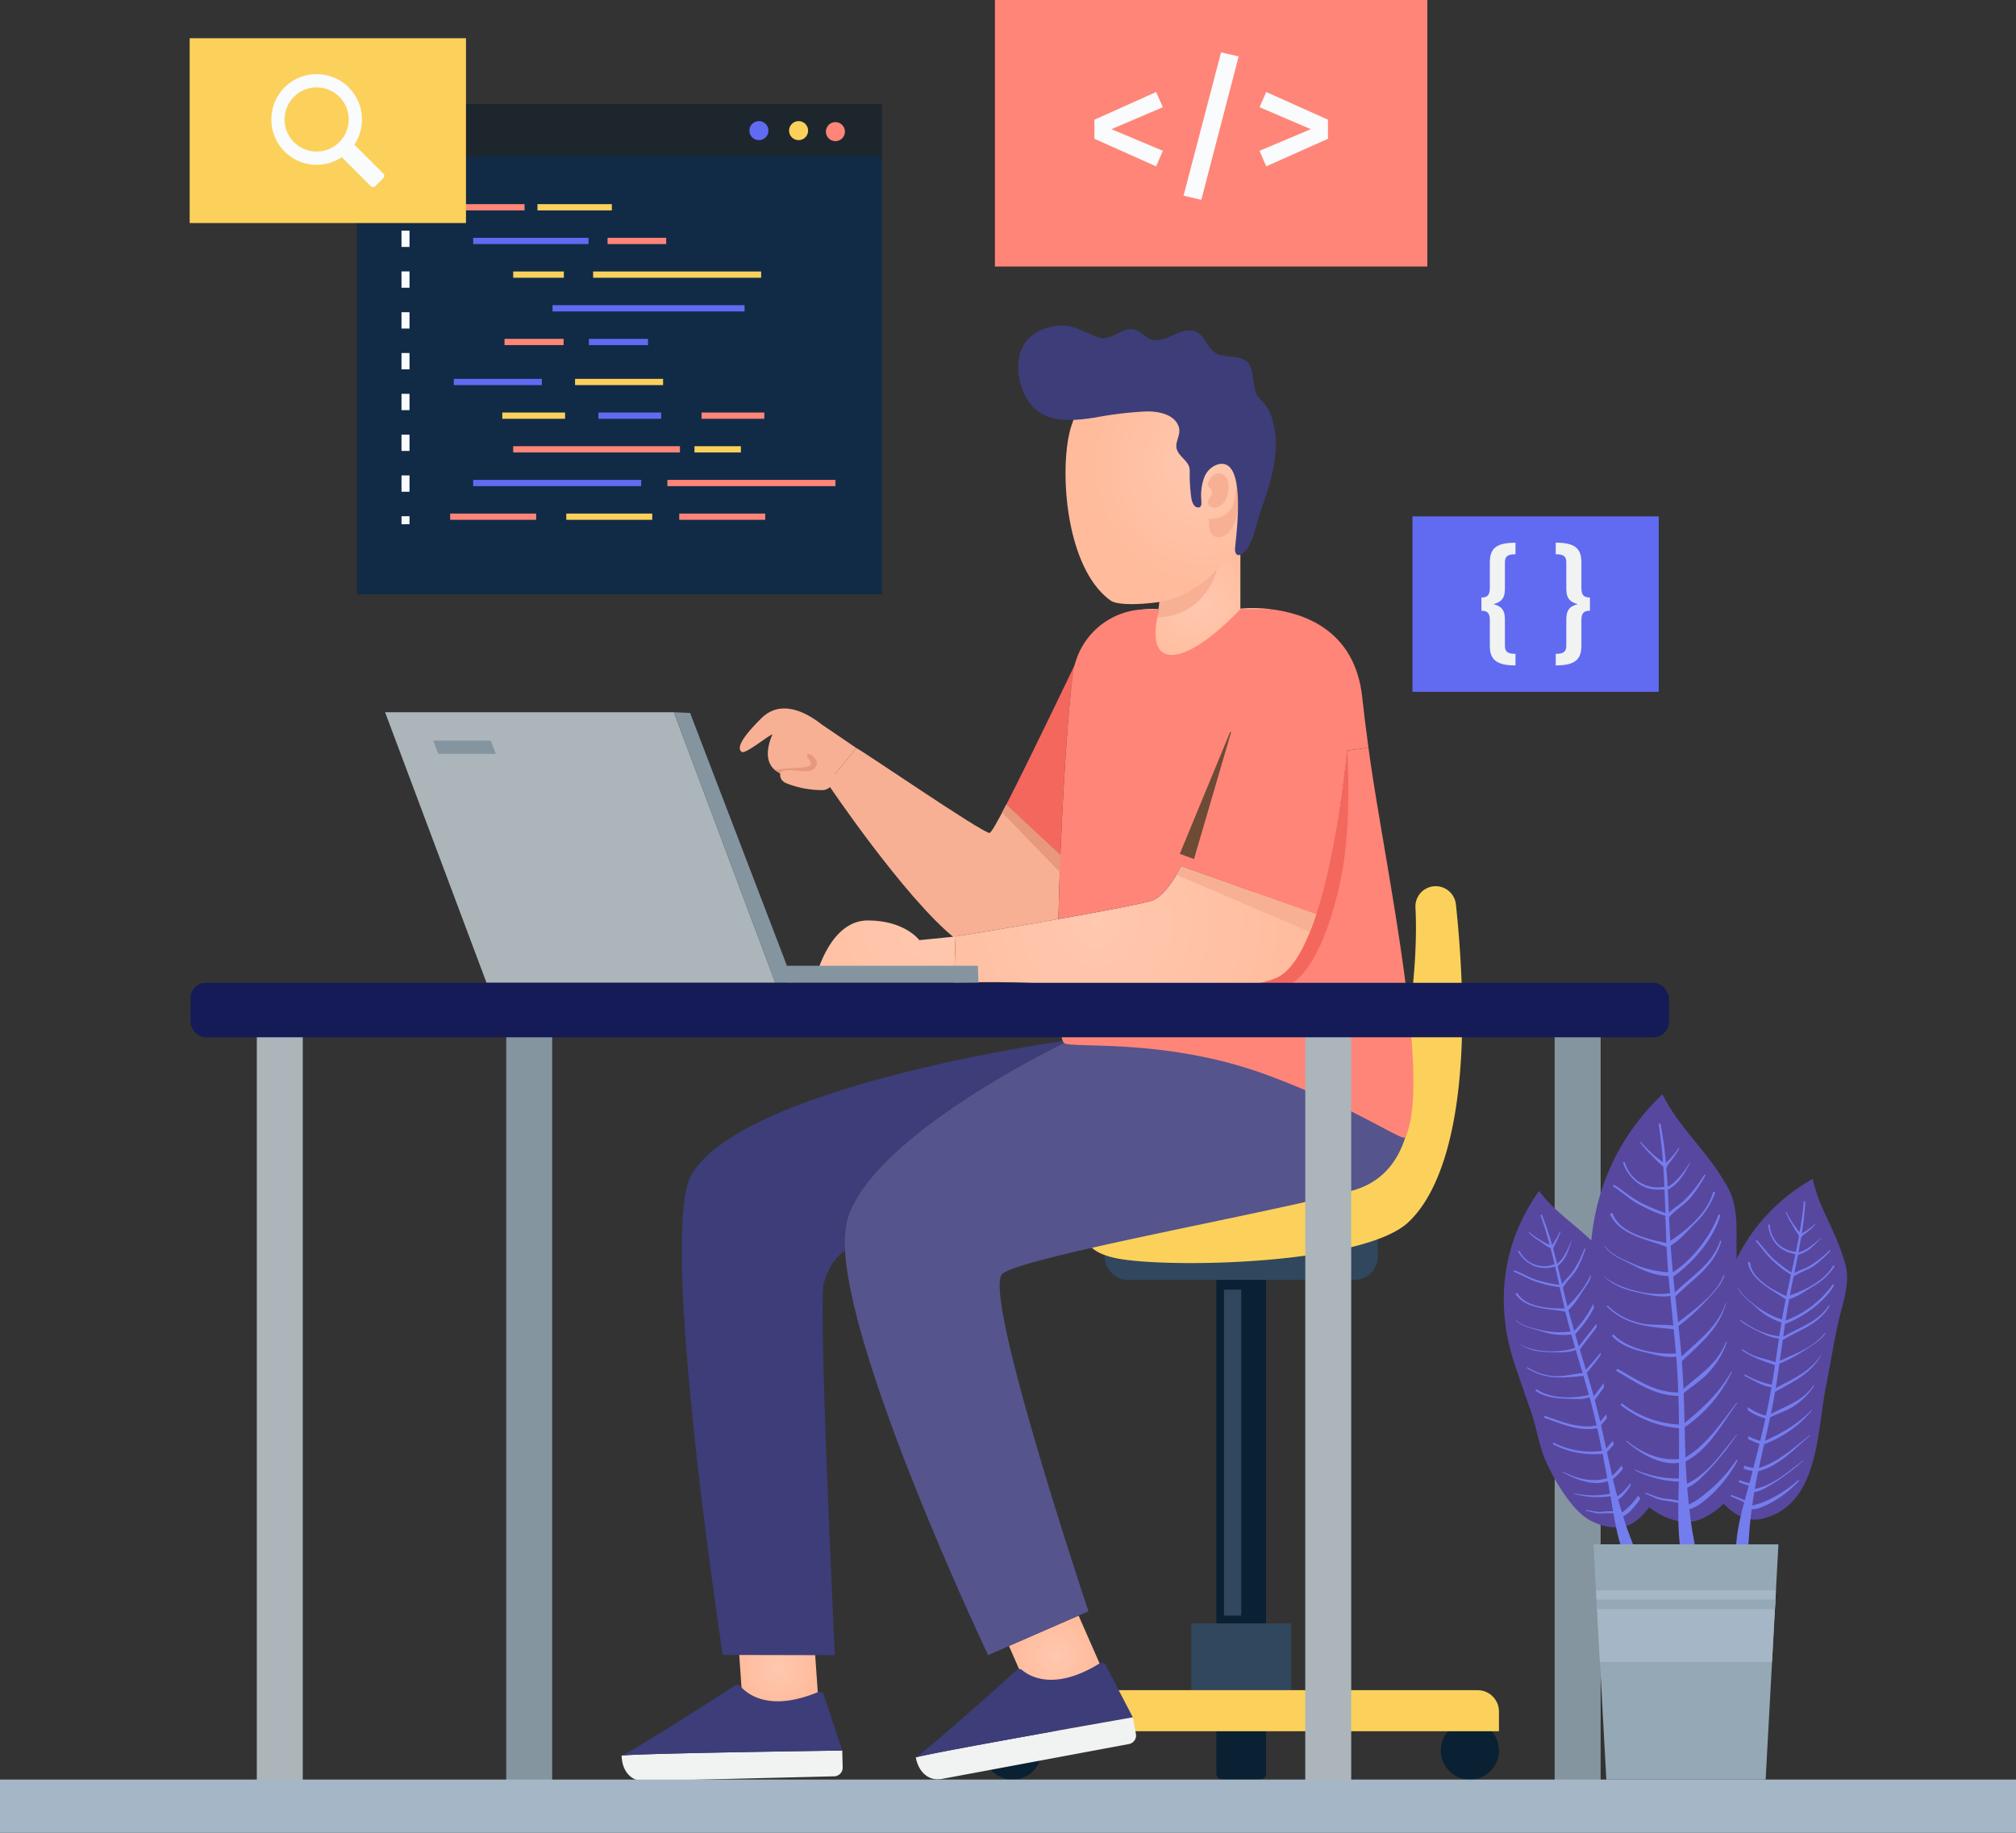 <svg xmlns="http://www.w3.org/2000/svg" xmlns:xlink="http://www.w3.org/1999/xlink" width="541.586" height="492.32" viewBox="0 0 541.586 492.32">
  <rect x="0" y="0" width="541.586" height="492.32" fill="#333333" stroke="none"/>
  <defs>
    <radialGradient id="radial-gradient" cx="0.5" cy="0.5" r="0.478" gradientTransform="translate(-0.049) scale(1.098 1)" gradientUnits="objectBoundingBox">
      <stop offset="0" stop-color="#ffc8af"/>
      <stop offset="1" stop-color="#ffbb9c"/>
    </radialGradient>
    <radialGradient id="radial-gradient-2" cx="0.506" cy="0.49" r="0.451" gradientTransform="matrix(1.232, -0.21, 0.265, 0.978, -0.05, 0.103)" xlink:href="#radial-gradient"/>
    <radialGradient id="radial-gradient-3" cx="0.5" cy="0.5" r="0.531" gradientTransform="translate(0.054) scale(0.891 1)" xlink:href="#radial-gradient"/>
    <radialGradient id="radial-gradient-4" cx="0.5" cy="0.5" r="0.511" gradientTransform="translate(0.021) scale(0.958 1)" xlink:href="#radial-gradient"/>
    <radialGradient id="radial-gradient-5" cx="1.47" cy="-0.006" r="4.15" gradientTransform="translate(0.306) scale(0.387 1)" xlink:href="#radial-gradient"/>
    <radialGradient id="radial-gradient-6" cx="0.183" cy="0.438" r="1.813" gradientTransform="translate(0.33) scale(0.34 1)" xlink:href="#radial-gradient"/>
    <linearGradient id="linear-gradient" x1="4.388" y1="-4.983" x2="2.9" y2="-4.199" gradientUnits="objectBoundingBox">
      <stop offset="0" stop-color="#606bf1"/>
      <stop offset="1" stop-color="#58479f"/>
    </linearGradient>
    <linearGradient id="linear-gradient-2" x1="10.059" y1="-7.903" x2="8.707" y2="-7.11" xlink:href="#linear-gradient"/>
    <linearGradient id="linear-gradient-3" x1="7.392" y1="-5.221" x2="5.735" y2="-4.449" xlink:href="#linear-gradient"/>
  </defs>
  <g id="Group_70374" data-name="Group 70374" transform="translate(91.775 -139.61)">
    <g id="Group_70368" data-name="Group 70368" transform="translate(-40.822 139.61)">
      <g id="Group_70333" data-name="Group 70333" transform="translate(44.899 27.972)">
        <g id="Group_70296" data-name="Group 70296">
          <rect id="Rectangle_27762" data-name="Rectangle 27762" width="141.072" height="131.672" fill="#112b46"/>
        </g>
        <g id="Group_70297" data-name="Group 70297" style="mix-blend-mode: screen;isolation: isolate">
          <rect id="Rectangle_27763" data-name="Rectangle 27763" width="141.072" height="13.926" fill="#1d262d"/>
        </g>
        <g id="Group_70301" data-name="Group 70301" transform="translate(105.473 4.569)">
          <g id="Group_70298" data-name="Group 70298" transform="translate(0)">
            <path id="Path_50935" data-name="Path 50935" d="M41.754,164.665a2.552,2.552,0,1,1-2.552-2.552A2.552,2.552,0,0,1,41.754,164.665Z" transform="translate(-36.649 -162.113)" fill="#606bf1"/>
          </g>
          <g id="Group_70299" data-name="Group 70299" transform="translate(10.658)">
            <path id="Path_50936" data-name="Path 50936" d="M49.125,164.665a2.553,2.553,0,1,1-2.554-2.552A2.553,2.553,0,0,1,49.125,164.665Z" transform="translate(-44.019 -162.113)" fill="#fbd15b"/>
          </g>
          <g id="Group_70300" data-name="Group 70300" transform="translate(20.555 0.268)">
            <path id="Path_50937" data-name="Path 50937" d="M55.969,164.852a2.553,2.553,0,1,1-2.552-2.554A2.552,2.552,0,0,1,55.969,164.852Z" transform="translate(-50.863 -162.298)" fill="#ff8578"/>
          </g>
        </g>
        <g id="Group_70325" data-name="Group 70325" transform="translate(25.084 26.87)">
          <g id="Group_70311" data-name="Group 70311">
            <g id="Group_70302" data-name="Group 70302">
              <rect id="Rectangle_27764" data-name="Rectangle 27764" width="19.98" height="1.679" fill="#ff8578"/>
            </g>
            <g id="Group_70303" data-name="Group 70303" transform="translate(23.452)">
              <rect id="Rectangle_27765" data-name="Rectangle 27765" width="19.98" height="1.679" fill="#fbd15b"/>
            </g>
            <g id="Group_70304" data-name="Group 70304" transform="translate(6.18 9.046)">
              <rect id="Rectangle_27766" data-name="Rectangle 27766" width="30.984" height="1.679" fill="#606bf1"/>
            </g>
            <g id="Group_70305" data-name="Group 70305" transform="translate(42.287 9.046)">
              <rect id="Rectangle_27767" data-name="Rectangle 27767" width="15.749" height="1.679" transform="translate(0)" fill="#ff8578"/>
            </g>
            <g id="Group_70306" data-name="Group 70306" transform="translate(16.928 18.093)">
              <rect id="Rectangle_27768" data-name="Rectangle 27768" width="13.608" height="1.679" transform="translate(0)" fill="#fbd15b"/>
            </g>
            <g id="Group_70307" data-name="Group 70307" transform="translate(38.401 18.093)">
              <rect id="Rectangle_27769" data-name="Rectangle 27769" width="45.143" height="1.679" transform="translate(0)" fill="#fbd15b"/>
            </g>
            <g id="Group_70308" data-name="Group 70308" transform="translate(27.497 27.139)">
              <rect id="Rectangle_27770" data-name="Rectangle 27770" width="51.592" height="1.679" transform="translate(0)" fill="#606bf1"/>
            </g>
            <g id="Group_70309" data-name="Group 70309" transform="translate(14.598 36.186)">
              <rect id="Rectangle_27771" data-name="Rectangle 27771" width="15.878" height="1.679" fill="#ff8578"/>
            </g>
            <g id="Group_70310" data-name="Group 70310" transform="translate(37.27 36.186)">
              <rect id="Rectangle_27772" data-name="Rectangle 27772" width="15.878" height="1.679" transform="translate(0)" fill="#606bf1"/>
            </g>
          </g>
          <g id="Group_70324" data-name="Group 70324" transform="translate(0 46.934)">
            <g id="Group_70312" data-name="Group 70312" transform="translate(0 36.185)">
              <rect id="Rectangle_27773" data-name="Rectangle 27773" width="23.099" height="1.679" fill="#ff8578"/>
            </g>
            <g id="Group_70313" data-name="Group 70313" transform="translate(31.189 36.185)">
              <rect id="Rectangle_27774" data-name="Rectangle 27774" width="23.099" height="1.679" fill="#fbd15b"/>
            </g>
            <g id="Group_70314" data-name="Group 70314" transform="translate(61.538 36.185)">
              <rect id="Rectangle_27775" data-name="Rectangle 27775" width="23.099" height="1.679" fill="#ff8578"/>
            </g>
            <g id="Group_70315" data-name="Group 70315" transform="translate(6.18 27.139)">
              <rect id="Rectangle_27776" data-name="Rectangle 27776" width="45.143" height="1.679" fill="#606bf1"/>
            </g>
            <g id="Group_70316" data-name="Group 70316" transform="translate(58.361 27.139)">
              <rect id="Rectangle_27777" data-name="Rectangle 27777" width="45.143" height="1.679" fill="#ff8578"/>
            </g>
            <g id="Group_70317" data-name="Group 70317" transform="translate(16.928 18.093)">
              <rect id="Rectangle_27778" data-name="Rectangle 27778" width="44.797" height="1.679" transform="translate(0)" fill="#ff8578"/>
            </g>
            <g id="Group_70318" data-name="Group 70318" transform="translate(65.631 18.093)">
              <rect id="Rectangle_27779" data-name="Rectangle 27779" width="12.468" height="1.679" fill="#fbd15b"/>
            </g>
            <g id="Group_70319" data-name="Group 70319" transform="translate(14.002 9.046)">
              <rect id="Rectangle_27780" data-name="Rectangle 27780" width="16.864" height="1.679" fill="#fbd15b"/>
            </g>
            <g id="Group_70320" data-name="Group 70320" transform="translate(39.823 9.046)">
              <rect id="Rectangle_27781" data-name="Rectangle 27781" width="16.864" height="1.679" transform="translate(0)" fill="#606bf1"/>
            </g>
            <g id="Group_70321" data-name="Group 70321" transform="translate(67.533 9.046)">
              <rect id="Rectangle_27782" data-name="Rectangle 27782" width="16.864" height="1.679" transform="translate(0)" fill="#ff8578"/>
            </g>
            <g id="Group_70322" data-name="Group 70322" transform="translate(33.551)">
              <rect id="Rectangle_27783" data-name="Rectangle 27783" width="23.647" height="1.679" transform="translate(0)" fill="#fbd15b"/>
            </g>
            <g id="Group_70323" data-name="Group 70323" transform="translate(0.983)">
              <rect id="Rectangle_27784" data-name="Rectangle 27784" width="23.647" height="1.679" fill="#606bf1"/>
            </g>
          </g>
        </g>
        <g id="Group_70332" data-name="Group 70332" transform="translate(12.008 25.258)">
          <g id="Group_70327" data-name="Group 70327">
            <g id="Group_70326" data-name="Group 70326">
              <rect id="Rectangle_27785" data-name="Rectangle 27785" width="2.15" height="2.15" fill="#f9fbfc"/>
            </g>
          </g>
          <g id="Group_70329" data-name="Group 70329" transform="translate(0.001 8.725)">
            <g id="Group_70328" data-name="Group 70328">
              <path id="Path_50938" data-name="Path 50938" d="M-25.835,252.6h-2.149v-4.385h2.149Zm0-10.961h-2.149v-4.383h2.149Zm0-10.96h-2.149v-4.385h2.149Zm0-10.96h-2.149v-4.385h2.149Zm0-10.96h-2.149v-4.385h2.149Zm0-10.961h-2.149v-4.385h2.149Zm0-10.96h-2.149v-4.385h2.149Z" transform="translate(27.984 -182.454)" fill="#f9fbfc"/>
            </g>
          </g>
          <g id="Group_70331" data-name="Group 70331" transform="translate(0 85.448)">
            <g id="Group_70330" data-name="Group 70330">
              <rect id="Rectangle_27786" data-name="Rectangle 27786" width="2.15" height="2.15" fill="#f9fbfc"/>
            </g>
          </g>
        </g>
      </g>
      <g id="Group_70336" data-name="Group 70336" transform="translate(216.324)">
        <g id="Group_70334" data-name="Group 70334" transform="translate(0)">
          <rect id="Rectangle_27787" data-name="Rectangle 27787" width="116.164" height="71.603" fill="#ff8578"/>
        </g>
        <g id="Group_70335" data-name="Group 70335" transform="translate(26.733 14.076)">
          <path id="Path_50939" data-name="Path 50939" d="M119.126,160.788l-13.82,5.9,13.82,5.812-1.808,4.176-16.575-7.405v-5.123l16.575-7.447Z" transform="translate(-100.743 -146.063)" fill="#f9fbfc"/>
          <path id="Path_50940" data-name="Path 50940" d="M132.109,150.42l-10.031,38.532-4.779-1.118,10.075-38.49Z" transform="translate(-93.358 -149.344)" fill="#f9fbfc"/>
          <path id="Path_50941" data-name="Path 50941" d="M149.8,164.145v5.123l-16.576,7.405-1.808-4.176,13.777-5.812-13.777-5.9,1.808-4.09Z" transform="translate(-87.061 -146.063)" fill="#f9fbfc"/>
        </g>
      </g>
      <g id="Group_70339" data-name="Group 70339" transform="translate(328.498 138.716)">
        <g id="Group_70337" data-name="Group 70337">
          <rect id="Rectangle_27788" data-name="Rectangle 27788" width="66.164" height="47.136" fill="#606bf1"/>
        </g>
        <g id="Group_70338" data-name="Group 70338" transform="translate(18.522 7.069)">
          <path id="Path_50942" data-name="Path 50942" d="M181.79,243.532c-2.127,0-2.837.574-2.837,2.162v7.094c0,2.769-1.148,3.615-3.074,4.155,1.926.508,3.074,1.352,3.074,4.088v7.094c0,1.588.743,2.162,2.837,2.162v3.108c-5.371,0-6.892-1.722-6.892-5.3v-6.723c0-1.925-.506-2.668-2.262-2.668v-3.547c1.756,0,2.262-.777,2.262-2.7v-6.723c0-3.615,1.521-5.3,6.892-5.3Z" transform="translate(-172.636 -240.424)" fill="#f1f2f2"/>
          <path id="Path_50943" data-name="Path 50943" d="M193.334,245.727v6.723c0,1.926.508,2.7,2.3,2.7V258.7c-1.79,0-2.3.743-2.3,2.668v6.723c0,3.582-1.52,5.3-6.891,5.3v-3.108c2.094,0,2.837-.574,2.837-2.162v-7.094c0-2.736,1.148-3.581,3.074-4.088-1.926-.539-3.074-1.385-3.074-4.155v-7.094c0-1.588-.709-2.162-2.837-2.162v-3.108C191.814,240.424,193.334,242.112,193.334,245.727Z" transform="translate(-166.477 -240.424)" fill="#f1f2f2"/>
        </g>
      </g>
      <g id="Group_70343" data-name="Group 70343" transform="translate(0 10.269)">
        <g id="Group_70340" data-name="Group 70340">
          <rect id="Rectangle_27789" data-name="Rectangle 27789" width="74.227" height="49.647" fill="#fbd15b"/>
        </g>
        <g id="Group_70342" data-name="Group 70342" transform="translate(21.942 9.648)">
          <g id="Group_70341" data-name="Group 70341">
            <path id="Path_50944" data-name="Path 50944" d="M-49.54,157.987a12.245,12.245,0,0,0,.121,15.3,12.2,12.2,0,0,0,16.18,2.412l7.792,7.79a.84.84,0,0,0,1.19,0l2.189-2.188a.844.844,0,0,0,0-1.192l-7.791-7.79a12.2,12.2,0,0,0-1.521-15.372A12.2,12.2,0,0,0-49.54,157.987ZM-33.9,171.652a8.624,8.624,0,0,1-12.183,0,8.624,8.624,0,0,1,0-12.183,8.625,8.625,0,0,1,12.182,0A8.625,8.625,0,0,1-33.9,171.652Z" transform="translate(52.163 -153.384)" fill="#f9fbfc"/>
          </g>
        </g>
      </g>
      <g id="Group_70367" data-name="Group 70367" transform="translate(0.218 87.451)">
        <g id="Group_70347" data-name="Group 70347" transform="translate(222.364)">
          <path id="Path_50945" data-name="Path 50945" d="M144.285,259.029c-.162,1.641-2.4,18.761-20.008,18.761-18.484,0-15.388-18.3-15.388-18.3l-.023-.116a18.468,18.468,0,0,1,5.8-.278v-8.663l20.98-11.736h.762v20.216A38.168,38.168,0,0,1,144.285,259.029Z" transform="translate(-76.721 -182.859)" fill="url(#radial-gradient)"/>
          <g id="Group_70346" data-name="Group 70346">
            <g id="Group_70345" data-name="Group 70345" transform="translate(12.716 9.551)">
              <g id="Group_70344" data-name="Group 70344">
                <path id="Path_50946" data-name="Path 50946" d="M140.036,214.3a23.983,23.983,0,0,1,6.3,11.692c2.017,8.888.12,18.292-2.458,26.857a13.512,13.512,0,0,1-1.847,4.176,14.733,14.733,0,0,1-2.3,2.321q-5.6,4.876-11.185,9.76c-2.525,2.21-18.06,4.05-21.026,1.931C96.1,262.865,93.9,239.2,96.187,227.095,99.981,207.019,125.782,199.842,140.036,214.3Z" transform="translate(-95.378 -206.689)" fill="url(#radial-gradient-2)"/>
              </g>
            </g>
            <path id="Path_50947" data-name="Path 50947" d="M121.841,230.7c.152-1.932,2.139-4.048,4.133-2.794,2.064,1.3,1.578,4.729.723,6.617-.671,1.482-2.915,3.1-4.435,1.725-1.274-1.154.706-2.515.771-3.569.058-.949-1.839-1.628-1.063-2.643" transform="translate(-70.883 -187.843)" fill="#f7b094"/>
            <path id="Path_50948" data-name="Path 50948" d="M122.1,239.005c2.082.625,5.611-.965,6.5-3.864a22.219,22.219,0,0,0,.8-6.212,14.871,14.871,0,0,1,.51,6.85c-.539,4.225-2.02,8.25-5.336,8.3S122.1,239.005,122.1,239.005Z" transform="translate(-70.782 -187.217)" fill="#f7b094"/>
            <path id="Path_50949" data-name="Path 50949" d="M135.353,248.865a.743.743,0,0,1-.234.071c-1.29.181-1.8-1.38-2-2.357a43.27,43.27,0,0,1-.456-6.895,5.234,5.234,0,0,0-.21-1.842c-.724-1.659-2.655-2.736-3.244-4.45-.685-1.993,1.248-3.981.482-6.163-1.176-3.34-5.468-4.11-8.571-4.074a97.258,97.258,0,0,0-13.793,1.633c-4.852.752-11.052,1.466-15.327-1.6-5.152-3.7-7.3-13.336-3.459-18.613,2.1-2.876,6.071-4.408,9.553-4.487,3.692-.085,6.811,2.116,10.2,3.223,2.7.881,5.306-1.7,7.828-2.2,3.168-.633,4.515,2.826,7.317,2.921,2.723.093,5.4-2.035,8.043-2.519,5.28-.963,4.969,4.34,8.51,6.15,2.2,1.125,5.045.444,7.272,1.588,1.692.869,1.929,2.4,2.3,4.126a40.021,40.021,0,0,0,.829,4.643c.443,1.28,1.517,2.085,2.354,3.086a11.335,11.335,0,0,1,1.961,3.732,23.272,23.272,0,0,1,.975,9.481c-.47,5.332-2.185,10.58-3.967,15.6-1.155,3.258-1.585,6.65-3.361,9.734-.477.829-2.6,3.248-3.387,1.446a2.646,2.646,0,0,1-.113-1.247c.234-3.359,3.361-25-4.836-22.4a5.81,5.81,0,0,0-3.517,3.611,14.074,14.074,0,0,0-.724,5.988c.014.3.022.59.012.886A1.012,1.012,0,0,1,135.353,248.865Z" transform="translate(-86.584 -200.084)" fill="#3d3d7a"/>
          </g>
        </g>
        <path id="Path_50950" data-name="Path 50950" d="M113,254.168c9.321-1.5,15.472-8.862,15.472-8.862s-2.513,12.41-16.031,13.067Z" transform="translate(147.312 -179.912)" fill="#f7b094"/>
        <g id="Group_70349" data-name="Group 70349" transform="translate(213.041 243.407)">
          <path id="Rectangle_27790" data-name="Rectangle 27790" d="M1.626,0H11.717a1.626,1.626,0,0,1,1.626,1.626v128.74a0,0,0,0,1,0,0H0a0,0,0,0,1,0,0V1.626A1.626,1.626,0,0,1,1.626,0Z" transform="translate(75.91 130.366) rotate(180)" fill="#0a2033"/>
          <path id="Rectangle_27791" data-name="Rectangle 27791" d="M6.314,0H67.063a6.314,6.314,0,0,1,6.314,6.314v4.82a0,0,0,0,1,0,0H0a0,0,0,0,1,0,0V6.314A6.314,6.314,0,0,1,6.314,0Z" transform="translate(105.927 12.964) rotate(180)" fill="#30475e"/>
          <g id="Group_70348" data-name="Group 70348" transform="translate(0 105.245)">
            <path id="Rectangle_27792" data-name="Rectangle 27792" d="M1.626,0H11.717a1.626,1.626,0,0,1,1.626,1.626v30.39a0,0,0,0,1,0,0H0a0,0,0,0,1,0,0V1.626A1.626,1.626,0,0,1,1.626,0Z" transform="translate(75.91 41.959) rotate(180)" fill="#0a2033"/>
            <path id="Path_50951" data-name="Path 50951" d="M80.138,467.21a7.809,7.809,0,1,0,7.809-7.809A7.809,7.809,0,0,0,80.138,467.21Z" transform="translate(-80.137 -433.06)" fill="#0a2033"/>
            <path id="Path_50952" data-name="Path 50952" d="M165.1,467.21a7.809,7.809,0,1,0,7.809-7.809A7.809,7.809,0,0,0,165.1,467.21Z" transform="translate(-42.239 -433.06)" fill="#0a2033"/>
            <rect id="Rectangle_27793" data-name="Rectangle 27793" width="26.842" height="23.456" transform="translate(82.659 23.456) rotate(180)" fill="#30475e"/>
            <path id="Rectangle_27794" data-name="Rectangle 27794" d="M0,0H138.477a0,0,0,0,1,0,0V5.286a5.751,5.751,0,0,1-5.751,5.751H5.751A5.751,5.751,0,0,1,0,5.287V0A0,0,0,0,1,0,0Z" transform="translate(138.477 28.975) rotate(180)" fill="#fbd15b"/>
          </g>
          <rect id="Rectangle_27795" data-name="Rectangle 27795" width="4.628" height="87.558" transform="translate(64.61 15.595)" fill="#30475e"/>
        </g>
        <path id="Path_50953" data-name="Path 50953" d="M193.384,304.239a5.445,5.445,0,0,0-5.621,5.748c.917,15.891-2.451,54.661-17.255,67.889-18.1,16.173-69.4,13.971-69.4,13.971s-8.471,10.4,8.471,12.708,64.692.769,76.245-10.013c11.183-10.436,17.82-37.78,12.818-85.374a5.48,5.48,0,0,0-5.262-4.93Z" transform="translate(141.316 -153.624)" fill="#fbd15b"/>
        <g id="Group_70351" data-name="Group 70351" transform="translate(131.989 90.679)">
          <g id="Group_70350" data-name="Group 70350">
            <path id="Path_50954" data-name="Path 50954" d="M103.578,439.738l6.1,13.909-18.691,8.2-6.123-13.955Z" transform="translate(3.023 -183.858)" fill="url(#radial-gradient-3)"/>
            <path id="Path_50955" data-name="Path 50955" d="M205.333,332.835c-1.155,2.311-84.2.046-92.048.762,0,0-50.83,24.259-58.131,46.972a24.817,24.817,0,0,0-.716,8.918c2.033,31.976,38.446,108.544,38.446,108.544l5.591-2.45,18.715-8.156,2.656-1.154s-28.88-86.064-23.1-90.685,71.231-16.173,93.942-22.319C213.42,367.1,205.333,332.835,205.333,332.835Z" transform="translate(-10.589 -231.545)" fill="#56548c"/>
            <path id="Path_50956" data-name="Path 50956" d="M54.821,442.227l1.46,20.9H35.88l-1.46-20.942Z" transform="translate(-19.479 -182.768)" fill="url(#radial-gradient-4)"/>
            <path id="Path_50957" data-name="Path 50957" d="M126.368,332.867l-.739.324S40.536,345.136,26.674,369C17.662,384.528,35.1,497.978,35.1,497.978l30.106.068s-4.5-94.5-3-99.771c1.688-6.007,4.575-8.178,5.731-8.8a24.817,24.817,0,0,1,.716-8.918c7.3-22.712,58.131-46.972,58.131-46.972A1.455,1.455,0,0,1,126.368,332.867Z" transform="translate(-24.088 -231.531)" fill="#3d3d7a"/>
            <path id="Path_50958" data-name="Path 50958" d="M177.389,278.5l-5.706.785a279.33,279.33,0,0,1-4.782,30.776L95.808,337.043l-.97,5.152c-.3-.023-.6-.046-.878-.069.023,1.063.023,2.1.069,3.073.161,5.938.554,10.212,1.177,11.922a1.456,1.456,0,0,0,.416.716c1.932,1.575,27.075-1.476,54.258,8.5,23.576,8.656,36.788,18.112,37.4,16.841C194.69,367.78,181.2,307.33,177.389,278.5Z" transform="translate(7.081 -255.785)" fill="#ff8578"/>
            <path id="Path_50959" data-name="Path 50959" d="M169.973,313.512c-1.9,9.1-6.794,27.217-16.4,29.643-12.546,3.187-36.806,3.027-59.54,1.8-.046-.97-.046-2.01-.069-3.073.276.023.577.046.878.069l.97-5.152L166.9,309.816a279.33,279.33,0,0,0,4.782-30.776,2,2,0,0,0,.023.255C171.845,281.673,172.815,300.065,169.973,313.512Z" transform="translate(7.081 -255.543)" fill="#f4675d"/>
            <path id="Path_50960" data-name="Path 50960" d="M102.991,262.791c-1.271,2.311-3.1,27.032-4.09,51.569L84.368,300.8C90.537,288.852,102.991,262.791,102.991,262.791Z" transform="translate(2.802 -262.791)" fill="#f4675d"/>
            <path id="Path_50961" data-name="Path 50961" d="M109.111,325.249c-12.269,2.124-23.544,3.951-23.544,3.951l-.022.6C71.89,318.895,51.12,288,51.12,288s6.214-7.462,7.763-9.426c.231-.3,34.1,23.012,35.834,22.8.44-.046,2.172-3.1,4.483-7.624l14.533,13.561c-.231,5.845-.416,11.668-.532,17.19C111.838,324.763,110.474,324.994,109.111,325.249Z" transform="translate(-12.03 -255.75)" fill="#f7b094"/>
            <path id="Path_50962" data-name="Path 50962" d="M86.437,314.916l-.3,10.12H49.17S52.844,310.6,62.849,310.6s13.862,5.291,13.862,5.291Z" transform="translate(-12.899 -241.466)" fill="url(#radial-gradient-5)"/>
            <path id="Path_50963" data-name="Path 50963" d="M65.857,281.627l.278.231c-1.549,1.964-7.763,9.426-7.763,9.426l-3.86-2.726a9.6,9.6,0,0,1-9.2-.116c-5.152-2.8-1.962-9.47-1.7-10.261-1,.281-7.173,5.271-8.143,4.739s-1.686-2.286,5.222-9.1c6.885-6.817,16.266,1.941,16.543,1.941Z" transform="translate(-19.282 -259.031)" fill="#f7b094"/>
            <path id="Path_50964" data-name="Path 50964" d="M42.777,283.477s-1.489,2.789,1.158,4a26.361,26.361,0,0,0,10.013,1.874c2.214-.213,3.972-3.31,3.972-3.31l-6.7-6.289H45.86Z" transform="translate(-15.938 -255.225)" fill="#f7b094"/>
            <path id="Path_50965" data-name="Path 50965" d="M42.827,284.885c.4-1.369,4.2-.639,6.561-.583,1.738.042,2.69-.414,3.228-1.738s-1.985-3.433-2.483-2.772.911,1.594.952,2.473-2.481,1.168-4.426,1.168a47.206,47.206,0,0,0-5.3.508Z" transform="translate(-16.384 -255.263)" fill="#e8987c"/>
          </g>
        </g>
        <path id="Path_50966" data-name="Path 50966" d="M171.865,313.353l-36.2-12.824c-2.635,4.921-5.453,8.619-8.248,9.358-4.228,1.109-14.441,3.027-24.745,4.828-1.362.255-2.726.486-4.09.739-12.269,2.126-23.544,3.952-23.544,3.952l-.023.6v.393l-.276,9.126v2.315a255.848,255.848,0,0,1,27.794.457c21.7,1.547,49.674,2.471,58.939-1.894,4.344-2.056,7.809-8.8,10.536-17.12Z" transform="translate(130.493 -155.278)" fill="url(#radial-gradient-6)"/>
        <path id="Path_50967" data-name="Path 50967" d="M117.257,300.529l36.2,12.823-1.639,4.838-35.833-15.371Z" transform="translate(148.897 -155.278)" fill="#f7b094"/>
        <path id="Path_50968" data-name="Path 50968" d="M127.044,321.839c-2.635,4.921-5.453,8.619-8.248,9.358-4.228,1.109-14.441,3.027-24.745,4.828.116-5.521.3-11.345.532-17.19.993-24.537,2.818-49.258,4.09-51.569,2.079-3.858,7.763-12.245,16.727-14.163l.023.116s-3.1,18.3,15.388,18.3c17.606,0,19.846-17.12,20.008-18.761,9.057,1.017,22.942,5.546,24.861,23.752.392,3.6.947,8.225,1.663,13.47l-5.706.785s-2.311,25.646-8.248,43.829l-.139.069Z" transform="translate(139.11 -176.588)" fill="#ff8578"/>
        <path id="Path_50969" data-name="Path 50969" d="M116.607,309.018l14.457-35-10.65,36.409Z" transform="translate(149.172 -167.102)" fill="#6d4b35" style="mix-blend-mode: screen;isolation: isolate"/>
        <path id="Path_50970" data-name="Path 50970" d="M149.731,252.757h-7.878s-11.211,12.312-18.419,12.312-3.323-12.243-3.323-12.243H116.6a19.877,19.877,0,0,0-19.743,17.622c-.132,1.15-.252,2.24-.353,3.226-.772,7.447,29.4,12.867,29.4,12.867l15.535-.869,9.433-18.406,1.878-7.536Z" transform="translate(140.196 -176.588)" fill="#ff8578"/>
        <g id="Group_70355" data-name="Group 70355" transform="translate(194.833 359.236)">
          <g id="Group_70354" data-name="Group 70354">
            <g id="Group_70353" data-name="Group 70353">
              <g id="Group_70352" data-name="Group 70352">
                <path id="Path_50971" data-name="Path 50971" d="M67.572,469.431c.7,3.764,3.31,6.439,7.074,5.738l50.181-9.359a2.339,2.339,0,0,0,1.87-2.727l-.83-4.452S73.09,467.865,67.546,469.4Z" transform="translate(-67.546 -443.987)" fill="#f1f2f2"/>
                <path id="Path_50972" data-name="Path 50972" d="M82.5,461.313c.523-.454,1.028-.905,1.552-1.359,1.006-.9,2-1.777,2.95-2.626.5-.451,1.006-.9,1.474-1.325.915-.821,1.779-1.591,2.552-2.28.557-.5,1.077-.976,1.543-1.4l2.049-1.837a1.135,1.135,0,0,1,1.494-.032c2.064,1.735,8.73,5.7,20.806-1.773a1.159,1.159,0,0,1,1.644.43l7.3,14.034S73.09,472.382,67.546,473.92C69.368,472.782,76.105,466.953,82.5,461.313Z" transform="translate(-67.546 -448.504)" fill="#3d3d7a"/>
              </g>
            </g>
          </g>
        </g>
        <g id="Group_70359" data-name="Group 70359" transform="translate(115.807 365.151)">
          <g id="Group_70358" data-name="Group 70358" transform="translate(0)">
            <g id="Group_70357" data-name="Group 70357">
              <g id="Group_70356" data-name="Group 70356">
                <path id="Path_50973" data-name="Path 50973" d="M12.918,466.182c.094,3.829,2.243,6.886,6.071,6.792l51.031-1.245a2.338,2.338,0,0,0,2.28-2.395l-.11-4.528s-53.573.71-59.292,1.345Z" transform="translate(-12.898 -447.147)" fill="#f1f2f2"/>
                <path id="Path_50974" data-name="Path 50974" d="M29.67,461.536c.59-.366,1.158-.73,1.748-1.095,1.137-.729,2.254-1.437,3.33-2.124.568-.364,1.138-.729,1.666-1.072,1.035-.665,2.01-1.287,2.883-1.844.629-.408,1.219-.794,1.747-1.137l2.315-1.487a1.136,1.136,0,0,1,1.479.208c1.76,2.04,7.711,7.018,20.824,1.565a1.157,1.157,0,0,1,1.553.684l4.975,15.019s-53.573.71-59.292,1.345C14.879,470.766,22.458,466.086,29.67,461.536Z" transform="translate(-12.898 -452.595)" fill="#3d3d7a"/>
              </g>
            </g>
          </g>
        </g>
        <g id="Group_70361" data-name="Group 70361" transform="translate(52.274 103.878)">
          <path id="Path_50975" data-name="Path 50975" d="M-3.784,344.6l-27.253-72.686H46.551L73.8,344.6Z" transform="translate(31.037 -271.918)" fill="#abb5ba"/>
          <path id="Path_50976" data-name="Path 50976" d="M54.667,344.6h-4.8L22.617,271.918l4.356.194L52.18,337.9Z" transform="translate(54.971 -271.918)" fill="#8495a0"/>
          <path id="Path_50977" data-name="Path 50977" d="M-28.151,316.75H69.535" transform="translate(32.325 -251.919)" fill="none"/>
          <g id="Group_70360" data-name="Group 70360" transform="translate(107.084 68.103)">
            <path id="Path_50978" data-name="Path 50978" d="M44.062,323.6H95.33l-.139-4.583H43.014" transform="translate(-43.014 -319.013)" fill="#8495a0"/>
          </g>
        </g>
        <g id="Group_70366" data-name="Group 70366" transform="translate(0 176.563)">
          <g id="Group_70362" data-name="Group 70362" transform="translate(366.483 13.862)">
            <rect id="Rectangle_27796" data-name="Rectangle 27796" width="12.344" height="202.79" transform="translate(0)" fill="#8495a0"/>
          </g>
          <g id="Group_70363" data-name="Group 70363" transform="translate(299.481 13.862)">
            <rect id="Rectangle_27797" data-name="Rectangle 27797" width="12.344" height="202.79" transform="translate(0)" fill="#abb5ba"/>
          </g>
          <g id="Group_70364" data-name="Group 70364" transform="translate(84.826 13.862)">
            <rect id="Rectangle_27798" data-name="Rectangle 27798" width="12.343" height="202.79" fill="#8495a0"/>
          </g>
          <g id="Group_70365" data-name="Group 70365" transform="translate(17.824 13.862)">
            <rect id="Rectangle_27799" data-name="Rectangle 27799" width="12.343" height="202.79" fill="#abb5ba"/>
          </g>
          <rect id="Rectangle_27800" data-name="Rectangle 27800" width="397.179" height="14.633" rx="4.149" fill="#141b56"/>
        </g>
        <path id="Path_50979" data-name="Path 50979" d="M-22.078,277.2l1.327,3.539H-5.3L-6.622,277.2Z" transform="translate(87.307 -165.684)" fill="#8495a0"/>
        <path id="Path_50980" data-name="Path 50980" d="M84.71,289.074,83.6,291.217l15.642,16.165v-4.746Z" transform="translate(134.449 -160.388)" fill="#e8987c"/>
      </g>
    </g>
    <g id="Group_70373" data-name="Group 70373" transform="translate(-126.775 433.557)">
      <rect id="Rectangle_27801" data-name="Rectangle 27801" width="541.586" height="14.261" transform="translate(35 184.112)" fill="#a5b7c6"/>
      <g id="Group_70372" data-name="Group 70372" transform="translate(438.984)">
        <g id="Group_70369" data-name="Group 70369" transform="translate(54.004 22.743)">
          <path id="Path_50981" data-name="Path 50981" d="M246.711,414.2c-2.48,12.04-1.732,32.546-17.66,35.793-4.289.875-8.432-2.1-10.925-5.5-3.262-4.458-4.043-13.9-3.985-19.292.045-4.278,1.5-9.048,1.972-13.363.508-4.661.92-9.332,1.463-13.989,1.959-16.786,10.728-30.855,25.561-39.235,1.148,5.51,3.766,10.175,6.074,15.464a54.975,54.975,0,0,1,2.685,7.485c1.213,4.476-.254,9-1.343,13.287C248.944,401.182,248.033,407.788,246.711,414.2Z" transform="translate(-214.138 -358.608)" fill="url(#linear-gradient)"/>
          <path id="Path_50982" data-name="Path 50982" d="M225.469,448.546q.169-1.514.37-3.028c1.9-.006,3.886-1.087,5.482-1.915a29.156,29.156,0,0,0,7.194-5.7c.116-.117-.081-.307-.205-.2a32.4,32.4,0,0,1-7,4.794,19.756,19.756,0,0,1-5.322,1.981c.166-1.2.353-2.408.551-3.608,1.983-.243,3.8-1.544,5.475-2.539a62.854,62.854,0,0,0,7.846-5.991.029.029,0,0,0-.035-.046c-3.89,2.824-8.222,6.846-13.142,7.725.26-1.5.537-3,.852-4.494.017-.077.035-.155.051-.233,5.693-1.44,9.546-5.9,13.9-9.515.071-.058,0-.179-.08-.12-4.293,3.333-8.327,7.138-13.634,8.756.46-2.132.938-4.257,1.42-6.38a30.363,30.363,0,0,0,12.866-9.123c.061-.069-.038-.169-.1-.1-3.728,3.88-7.831,6.107-12.556,8.314.476-2.1.949-4.2,1.4-6.311,2.228-1.1,4.573-1.763,6.632-3.2a18.124,18.124,0,0,0,5.158-5.232.1.1,0,0,0-.171-.11c-2.882,4.145-7.228,5.433-11.427,7.614q.614-2.948,1.132-5.916c4.68-2.577,9.765-4.966,12.418-9.9.026-.049-.043-.1-.072-.049-2.81,4.538-7.721,6.491-12.179,8.963.058-.354.123-.7.178-1.058.286-1.838.555-3.677.818-5.517a44.972,44.972,0,0,0,7.673-4.173c1.717-1.119,3.552-2.228,4.677-3.984a.1.1,0,0,0-.168-.116c-2.51,3.6-8.007,5.674-12.068,7.475q.4-2.789.79-5.576c4.506-2.727,9.806-4.234,12.578-9.148a.13.13,0,0,0-.221-.137c-2.872,4.487-7.927,5.871-12.232,8.418q.247-1.727.508-3.453c4.865-1.787,10.522-5.861,13.087-10.259a.218.218,0,0,0-.367-.236,27.278,27.278,0,0,1-12.577,9.58c.288-1.863.587-3.725.92-5.582a.56.56,0,0,0,.072-.165c2.184-.643,4.344-2.184,6.228-3.346a17.029,17.029,0,0,0,5.858-5.338c.156-.256-.257-.49-.4-.228-2.16,3.857-7.29,6.441-11.535,7.914.126-.678.247-1.356.382-2.032q.3-1.518.613-3.034c1.738-1.2,3.946-1.776,5.69-3.043a32.121,32.121,0,0,0,4.143-3.776c.129-.133-.062-.34-.2-.211a27.355,27.355,0,0,1-5.716,4.392c-1.2.642-2.567,1.008-3.727,1.711.34-1.653.677-3.306,1-4.96.02,0,.04-.01.062-.013l.062.012A.306.306,0,0,0,238.7,377c2.364-.6,4.172-2.632,5.761-4.366a.044.044,0,0,0-.061-.062c-1.669,1.542-3.562,3.248-5.794,3.909-.009,0-.013-.007-.023-.009l-.169-.027c.259-1.346.5-2.7.729-4.048a.31.31,0,0,0,.281-.347,24.873,24.873,0,0,0,3.459-2.963.087.087,0,0,0-.117-.129,20.122,20.122,0,0,1-3.458,2.44,83.487,83.487,0,0,0,.94-8.439c.014-.262-.383-.265-.406-.007-.247,2.732-.643,5.436-1.113,8.127a25.13,25.13,0,0,1-3.552-5.431c-.042-.1-.2-.059-.168.049a15.635,15.635,0,0,0,1.728,3.362,20.673,20.673,0,0,0,1.831,2.951q-.393,2.169-.843,4.325a7.976,7.976,0,0,1-4.348-1.7A7.9,7.9,0,0,1,230.7,369.2c-.02-.26-.431-.259-.406,0a8.988,8.988,0,0,0,2.312,5.293,8.467,8.467,0,0,0,4.989,2.434q-.521,2.492-1.07,4.98a38.674,38.674,0,0,1-4.075-3.027c-2.094-1.669-3.33-3.677-5.149-5.557-.181-.188-.479.084-.3.275,1.7,1.812,2.856,3.773,4.794,5.4a27.543,27.543,0,0,0,4.6,3.505l-.058.263c-.017.017-.038.03-.055.048a.266.266,0,0,0-.036.37c-.35,1.589-.7,3.178-1.035,4.771-.02.1-.038.2-.059.3-3.7-1.695-9.24-4.642-9.731-8.94a.289.289,0,1,0-.562.123c1.1,4.865,6.441,7.019,10.124,9.671q-.544,2.7-1,5.416a21.911,21.911,0,0,1-6.677-3.439c-1.826-1.453-4.411-3.206-5.233-5.456-.026-.071-.132-.025-.107.045.762,2.238,3.08,3.776,4.768,5.3a17.845,17.845,0,0,0,7.084,4.357.505.505,0,0,0-.007.242q-.282,1.722-.547,3.446c-4.5-.346-10.794-3.761-13.093-7.165-.01-.014-.032,0-.023.017,1.568,2.6,3.939,4.116,6.611,5.431,2,.983,4.153,2.147,6.412,2.315-.322,2.13-.635,4.26-.953,6.39-1.951-.727-4.019-1.076-5.951-1.85a14.741,14.741,0,0,1-6.755-5.751c-.1-.153-.357-.025-.257.135,3.115,4.951,7.6,6.4,12.844,8.259q-.393,2.622-.823,5.236c-4.3-.823-9.852-3.445-12.026-7.175-.159-.275-.6-.046-.437.23,1.374,2.39,3.74,3.9,6.152,5.122,1.738.878,4.133,2.333,6.2,2.487-.01.058-.019.116-.027.172-.425,2.509-.921,5-1.456,7.492-4.8-1.2-7.9-4.76-11.389-8.088-.242-.231-.62.121-.38.359,3.553,3.5,6.675,7.167,11.612,8.46q-.666,3.037-1.4,6.058a22.184,22.184,0,0,1-10.778-7.375c-.187-.237-.516.084-.338.318a23.851,23.851,0,0,0,10.927,7.838q-.8,3.243-1.634,6.474c-4.2-.641-7.433-3.268-10.018-6.591-.061-.077-.2.025-.139.1,2.3,3.2,5.773,6.888,9.955,7.275l-.534,2.064c-.107.415-.218.836-.333,1.26a23.872,23.872,0,0,1-8.718-4.2c-.074-.061-.156.054-.088.116a22.744,22.744,0,0,0,8.635,4.72c-.353,1.294-.726,2.625-1.093,3.98a17.591,17.591,0,0,0-2.4-1.022c-1.576-.473-2.6-1.471-3.967-2.295-.126-.075-.268.1-.14.185,1.2.784,2.049,1.8,3.423,2.312,1.017.383,1.974.872,2.957,1.307-1.443,5.379-2.72,11.1-2.027,16.261.153,1.145,2.075,1.448,2.372.23C225.089,456.37,225.042,452.371,225.469,448.546Z" transform="translate(-213.251 -356.755)" fill="#747ded"/>
        </g>
        <g id="Group_70370" data-name="Group 70370" transform="translate(0 25.999)">
          <path id="Path_50983" data-name="Path 50983" d="M212.968,409.748c2.831,11.962,12.164,30.236-.9,39.9-3.518,2.6-8.529,1.656-12.227-.38-4.84-2.664-9.531-10.89-11.757-15.807-1.764-3.9-2.455-8.837-3.851-12.947-1.507-4.441-3.1-8.849-4.577-13.3-5.309-16.044-3.3-32.5,6.613-46.356,3.366,4.51,7.708,7.632,12.033,11.456a55.018,55.018,0,0,1,5.593,5.651c2.989,3.546,3.567,8.266,4.389,12.611C209.5,397,211.46,403.378,212.968,409.748Z" transform="translate(-176.793 -360.86)" fill="url(#linear-gradient-2)"/>
          <path id="Path_50984" data-name="Path 50984" d="M208.98,449.2q-.486-1.445-.943-2.9c1.724-.807,3.063-2.625,4.162-4.049a29.135,29.135,0,0,0,4.117-8.2c.056-.155-.2-.244-.27-.1a32.4,32.4,0,0,1-4.327,7.3,19.775,19.775,0,0,1-3.988,4.042q-.536-1.744-1.022-3.5c1.693-1.056,2.789-3,3.891-4.613a62.837,62.837,0,0,0,4.584-8.742.029.029,0,0,0-.051-.027c-2.334,4.2-4.565,9.676-8.653,12.549-.4-1.472-.781-2.949-1.125-4.434l-.052-.231c4.554-3.709,6.16-9.382,8.59-14.5.039-.082-.081-.161-.124-.075-2.484,4.833-4.535,9.985-8.663,13.692-.483-2.126-.946-4.254-1.406-6.383a30.385,30.385,0,0,0,7.813-13.7.072.072,0,0,0-.136-.049c-1.741,5.09-4.522,8.841-7.874,12.837-.456-2.107-.914-4.211-1.4-6.311,1.557-1.933,3.4-3.529,4.659-5.7a18.139,18.139,0,0,0,2.47-6.919.1.1,0,0,0-.2-.028c-.863,4.973-4.259,7.977-7.147,11.725-.458-1.954-.944-3.9-1.471-5.841,3.155-4.312,6.758-8.623,7.077-14.221,0-.055-.08-.069-.085-.013-.632,5.3-4.26,9.144-7.258,13.265-.1-.344-.187-.69-.286-1.034-.515-1.787-1.048-3.568-1.586-5.348a44.911,44.911,0,0,0,5.194-7.021c1.085-1.74,2.28-3.52,2.56-5.586a.1.1,0,0,0-.2-.035c-.758,4.319-4.865,8.525-7.786,11.87q-.818-2.694-1.637-5.388c2.934-4.373,7.1-7.977,7.541-13.6a.13.13,0,0,0-.259-.03c-.71,5.28-4.708,8.668-7.537,12.793q-.5-1.67-1-3.343c3.654-3.674,7.064-9.755,7.534-14.825a.218.218,0,0,0-.431-.058,27.307,27.307,0,0,1-7.359,13.994c-.526-1.81-1.04-3.625-1.523-5.449a.543.543,0,0,0,0-.181c1.709-1.5,3.017-3.812,4.236-5.663a17.031,17.031,0,0,0,3.057-7.311.232.232,0,0,0-.463-.036c-.333,4.409-3.89,8.917-7.118,12.044-.174-.668-.349-1.333-.512-2q-.369-1.5-.724-3.008c1.07-1.822,2.829-3.275,3.876-5.161a32.321,32.321,0,0,0,2.162-5.17.146.146,0,0,0-.27-.107,27.353,27.353,0,0,1-3.329,6.393c-.816,1.087-1.9,2-2.656,3.123q-.583-2.462-1.186-4.918c.017-.013.033-.028.051-.039l.061-.014a.312.312,0,0,0,.223-.2c1.89-1.539,2.671-4.147,3.38-6.389a.044.044,0,0,0-.082-.03c-.86,2.1-1.857,4.445-3.6,5.988a.145.145,0,0,0-.025,0l-.165.048q-.5-2-1.047-3.978a.311.311,0,0,0,.107-.434,24.83,24.83,0,0,0,1.886-4.146.087.087,0,0,0-.161-.067,20.252,20.252,0,0,1-2.106,3.672,83.221,83.221,0,0,0-2.709-8.047c-.1-.244-.46-.08-.372.165.927,2.58,1.709,5.2,2.419,7.836a25.111,25.111,0,0,1-5.511-3.424c-.081-.074-.21.03-.132.116a15.607,15.607,0,0,0,2.985,2.318,20.628,20.628,0,0,0,2.907,1.9q.557,2.132,1.06,4.278a7.42,7.42,0,0,1-9.375-3.507c-.127-.229-.5-.054-.369.172a8.992,8.992,0,0,0,4.33,3.822,8.465,8.465,0,0,0,5.552.1q.579,2.479,1.131,4.967a38.709,38.709,0,0,1-4.972-1.024c-2.6-.629-4.571-1.928-7.012-2.865a.2.2,0,0,0-.156.376c2.309.923,4.181,2.214,6.625,2.872a27.639,27.639,0,0,0,5.648,1.238l.059.262c-.01.023-.022.043-.03.067a.266.266,0,0,0,.123.351c.353,1.588.707,3.177,1.076,4.762.023.1.049.2.072.3-4.074.026-10.337-.309-12.594-4-.215-.35-.722.01-.458.35,3.045,3.946,8.8,3.644,13.259,4.495q.646,2.677,1.378,5.333a21.94,21.94,0,0,1-7.505-.3c-2.269-.545-5.352-1.044-7.047-2.737-.054-.054-.13.033-.078.087,1.636,1.706,4.386,2.123,6.559,2.794a17.825,17.825,0,0,0,8.261.96.485.485,0,0,0,.1.221q.469,1.681.959,3.356c-4.225,1.585-11.373,1.145-14.895-.97-.016-.01-.029.016-.013.026,2.518,1.692,5.307,2.066,8.286,2.133,2.226.049,4.672.194,6.791-.607.6,2.066,1.222,4.13,1.832,6.2-2.077.165-4.1.722-6.176.834a14.728,14.728,0,0,1-8.551-2.363c-.158-.1-.334.129-.176.231,4.915,3.174,9.589,2.6,15.13,2.066q.751,2.542,1.463,5.094c-4.241,1.067-10.386,1.034-13.93-1.43-.26-.182-.56.208-.3.392,2.254,1.588,5.037,1.961,7.739,2.048,1.945.061,4.73.37,6.672-.363l.048.168c.674,2.454,1.277,4.927,1.842,7.408-4.86.931-9.173-.982-13.739-2.526-.317-.109-.512.372-.194.486,4.7,1.67,9.076,3.679,14.1,2.768q.679,3.032,1.284,6.084a22.178,22.178,0,0,1-12.882-2.137c-.27-.136-.434.294-.174.431a23.856,23.856,0,0,0,13.214,2.494q.646,3.275,1.251,6.558c-4.076,1.193-8.118.175-11.865-1.747-.088-.043-.168.106-.081.153,3.432,1.929,8.14,3.808,12.094,2.395q.2,1.048.389,2.1.115.631.228,1.283a23.848,23.848,0,0,1-9.677-.132c-.091-.023-.119.116-.03.142a22.736,22.736,0,0,0,9.819.636c.227,1.322.451,2.685.69,4.069a17.816,17.816,0,0,0-2.612.087c-1.627.237-2.973-.237-4.564-.406-.146-.014-.2.207-.049.227,1.422.2,2.616.763,4.079.654,1.083-.082,2.158-.045,3.232-.064.962,5.485,2.218,11.207,5.025,15.6.623.973,2.493.438,2.247-.791C211.937,456.451,210.206,452.846,208.98,449.2Z" transform="translate(-175.98 -358.901)" fill="#747ded"/>
        </g>
        <g id="Group_70371" data-name="Group 70371" transform="translate(23.238)">
          <path id="Path_50985" data-name="Path 50985" d="M233.4,408.5c.674,15.2,7.787,39.575-10.337,48.3-4.882,2.35-10.753.039-14.778-3.293-5.265-4.36-9.064-15.446-10.632-21.939-1.242-5.147-.938-11.313-1.683-16.633-.805-5.745-1.727-11.476-2.486-17.229-2.739-20.734,3.517-40.273,18.773-54.824,3.048,6.262,7.6,11.064,11.975,16.714a67.825,67.825,0,0,1,5.491,8.165c2.814,5,2.424,10.875,2.418,16.349C232.135,392.2,233.044,400.4,233.4,408.5Z" transform="translate(-192.862 -342.881)" fill="url(#linear-gradient-3)"/>
          <path id="Path_50986" data-name="Path 50986" d="M218.869,455.677q-.256-1.87-.473-3.747c2.282-.583,4.331-2.481,6-3.959a36.049,36.049,0,0,0,6.9-9.016c.1-.175-.189-.344-.307-.181a40.045,40.045,0,0,1-6.951,7.875c-1.524,1.242-3.718,3.2-5.783,3.99q-.247-2.245-.432-4.5c2.3-.892,4.087-3,5.8-4.707a77.586,77.586,0,0,0,7.6-9.567.036.036,0,0,0-.056-.043c-3.81,4.568-7.79,10.7-13.425,13.252-.143-1.883-.266-3.767-.34-5.65,0-.1-.007-.2-.01-.295,6.395-3.455,9.661-9.979,13.8-15.632.068-.091-.059-.214-.132-.121-4.142,5.3-7.826,11.09-13.7,14.64-.1-2.7-.165-5.393-.231-8.086a37.583,37.583,0,0,0,12.672-14.846c.051-.1-.1-.192-.156-.091-3.294,5.784-7.544,9.7-12.543,13.783-.066-2.667-.136-5.332-.239-8,2.341-1.991,4.951-3.5,6.985-5.855a22.431,22.431,0,0,0,4.6-7.841.126.126,0,0,0-.239-.08c-2.2,5.845-7.025,8.71-11.4,12.6-.1-2.48-.244-4.96-.435-7.44,4.834-4.512,10.212-8.919,11.9-15.65.016-.065-.081-.1-.1-.036-2,6.3-7.3,10.13-11.9,14.446-.038-.443-.067-.884-.107-1.325-.213-2.291-.45-4.58-.691-6.867a55.681,55.681,0,0,0,7.94-7.333c1.721-1.863,3.586-3.751,4.4-6.2a.125.125,0,0,0-.234-.088c-1.922,5.076-7.887,9.236-12.214,12.627q-.371-3.466-.743-6.93c4.58-4.638,10.481-8.053,12.318-14.789a.162.162,0,0,0-.308-.1c-2.084,6.254-7.731,9.447-12.124,13.809q-.226-2.147-.438-4.3c5.294-3.621,10.847-10.224,12.592-16.277a.27.27,0,0,0-.512-.171c-1.97,5.423-7,12.049-12.186,15.308-.22-2.324-.424-4.648-.589-6.977a.662.662,0,0,0,.036-.22c2.427-1.433,4.551-3.936,6.46-5.9a21.072,21.072,0,0,0,5.41-8.182.287.287,0,0,0-.554-.15c-1.424,5.283-6.794,9.939-11.443,12.993-.055-.85-.113-1.7-.158-2.554q-.1-1.911-.184-3.825c1.722-1.968,4.2-3.326,5.906-5.377a39.925,39.925,0,0,0,3.825-5.784.18.18,0,0,0-.3-.194,33.828,33.828,0,0,1-5.528,7c-1.244,1.134-2.774,1.987-3.952,3.183-.094-2.085-.189-4.172-.3-6.254l.071-.036.078,0a.386.386,0,0,0,.317-.192c2.654-1.432,4.207-4.424,5.588-6.985a.054.054,0,0,0-.093-.056c-1.533,2.354-3.288,4.975-5.766,6.447-.012,0-.019-.006-.032,0l-.211.019q-.145-2.542-.351-5.079a.383.383,0,0,0,.23-.5,30.711,30.711,0,0,0,3.252-4.6.108.108,0,0,0-.179-.119,25.011,25.011,0,0,1-3.408,3.975,103.586,103.586,0,0,0-1.43-10.41c-.062-.32-.541-.2-.49.114.531,3.352.875,6.717,1.128,10.088a31.09,31.09,0,0,1-5.909-5.439c-.081-.11-.26-.012-.187.11a19.332,19.332,0,0,0,3.093,3.508,25.353,25.353,0,0,0,3.092,2.988q.184,2.72.3,5.444a9.18,9.18,0,0,1-10.587-6.434c-.1-.307-.594-.179-.487.124a11.137,11.137,0,0,0,4.379,5.65c2.171,1.423,4.315,1.51,6.726,1.406q.13,3.15.226,6.3a47.758,47.758,0,0,1-5.807-2.395c-3.018-1.369-5.112-3.4-7.862-5.108-.275-.169-.55.246-.276.421,2.593,1.657,4.57,3.662,7.388,5.025a34.2,34.2,0,0,0,6.581,2.813l.01.333c-.016.026-.036.048-.052.074a.33.33,0,0,0,.068.455c.062,2.013.126,4.026.207,6.037,0,.126.013.252.019.377-4.959-.911-12.5-2.768-14.386-7.776a.358.358,0,1,0-.638.318c2.788,5.5,9.857,6.468,15.078,8.533q.167,3.408.441,6.8a27.127,27.127,0,0,1-9.054-2.1c-2.633-1.19-6.264-2.509-7.935-4.96-.052-.077-.163.01-.114.087,1.592,2.454,4.841,3.595,7.327,4.915,3.157,1.676,6.285,2.985,9.822,3.08a.634.634,0,0,0,.065.292q.184,2.152.389,4.3c-5.5.949-14.091-1.242-17.881-4.627-.017-.017-.039.012-.023.027,2.668,2.639,5.974,3.743,9.579,4.512,2.694.576,5.635,1.317,8.4.834.259,2.652.529,5.3.794,7.955-2.562-.281-5.148-.072-7.7-.415a18.243,18.243,0,0,1-9.849-4.853c-.169-.153-.437.08-.268.24,5.239,5,11.055,5.382,17.916,6.016q.323,3.264.6,6.532c-5.4.315-12.864-1.147-16.6-4.965-.275-.281-.729.126-.454.409,2.373,2.451,5.67,3.549,8.935,4.279,2.35.526,5.664,1.547,8.195,1.1.006.072.013.143.019.215.252,3.139.412,6.285.525,9.431-6.124.009-10.924-3.317-16.118-6.251-.36-.2-.709.334-.347.545,5.323,3.118,10.18,6.575,16.5,6.629q.121,3.846.153,7.693a27.453,27.453,0,0,1-15.167-5.58c-.3-.227-.594.257-.309.484a29.522,29.522,0,0,0,15.486,6.091c.019,2.755.014,5.51,0,8.263-5.232.506-9.91-1.667-14.02-4.87-.1-.074-.227.088-.133.168,3.725,3.139,9.015,6.513,14.148,5.711q-.007,1.319-.013,2.636c0,.531-.01,1.07-.019,1.614a29.516,29.516,0,0,1-11.734-2.4c-.107-.049-.172.113-.071.166a28.138,28.138,0,0,0,11.79,3.046c-.03,1.66-.074,3.369-.1,5.108a21.812,21.812,0,0,0-3.194-.5c-2.033-.09-3.559-.978-5.455-1.55-.174-.053-.289.2-.113.263,1.682.577,3,1.534,4.808,1.738,1.336.152,2.633.447,3.945.671-.1,6.892.1,14.14,2.5,20.125.532,1.327,2.928,1.109,2.915-.443C220.785,465.18,219.517,460.4,218.869,455.677Z" transform="translate(-191.778 -340.456)" fill="#747ded"/>
        </g>
        <path id="Path_50987" data-name="Path 50987" d="M243.139,426.5l-.671,12.354-1.05,19.237L239.7,489.694H196.905l-1.721-31.608-1.05-19.237-.671-12.354Z" transform="translate(-169.356 -305.582)" fill="#95a8b5"/>
        <path id="Path_50988" data-name="Path 50988" d="M242.261,435.039l-.138,2.478-.138,2.564-.774,14.2H194.978l-.774-14.2-.138-2.564-.138-2.478Z" transform="translate(-169.149 -301.771)" fill="#a5b7c6"/>
        <path id="Path_50989" data-name="Path 50989" d="M242.081,436.752l-.138,2.564H194.161l-.138-2.564Z" transform="translate(-169.107 -301.007)" fill="#95a8b5"/>
      </g>
    </g>
  </g>
</svg>
